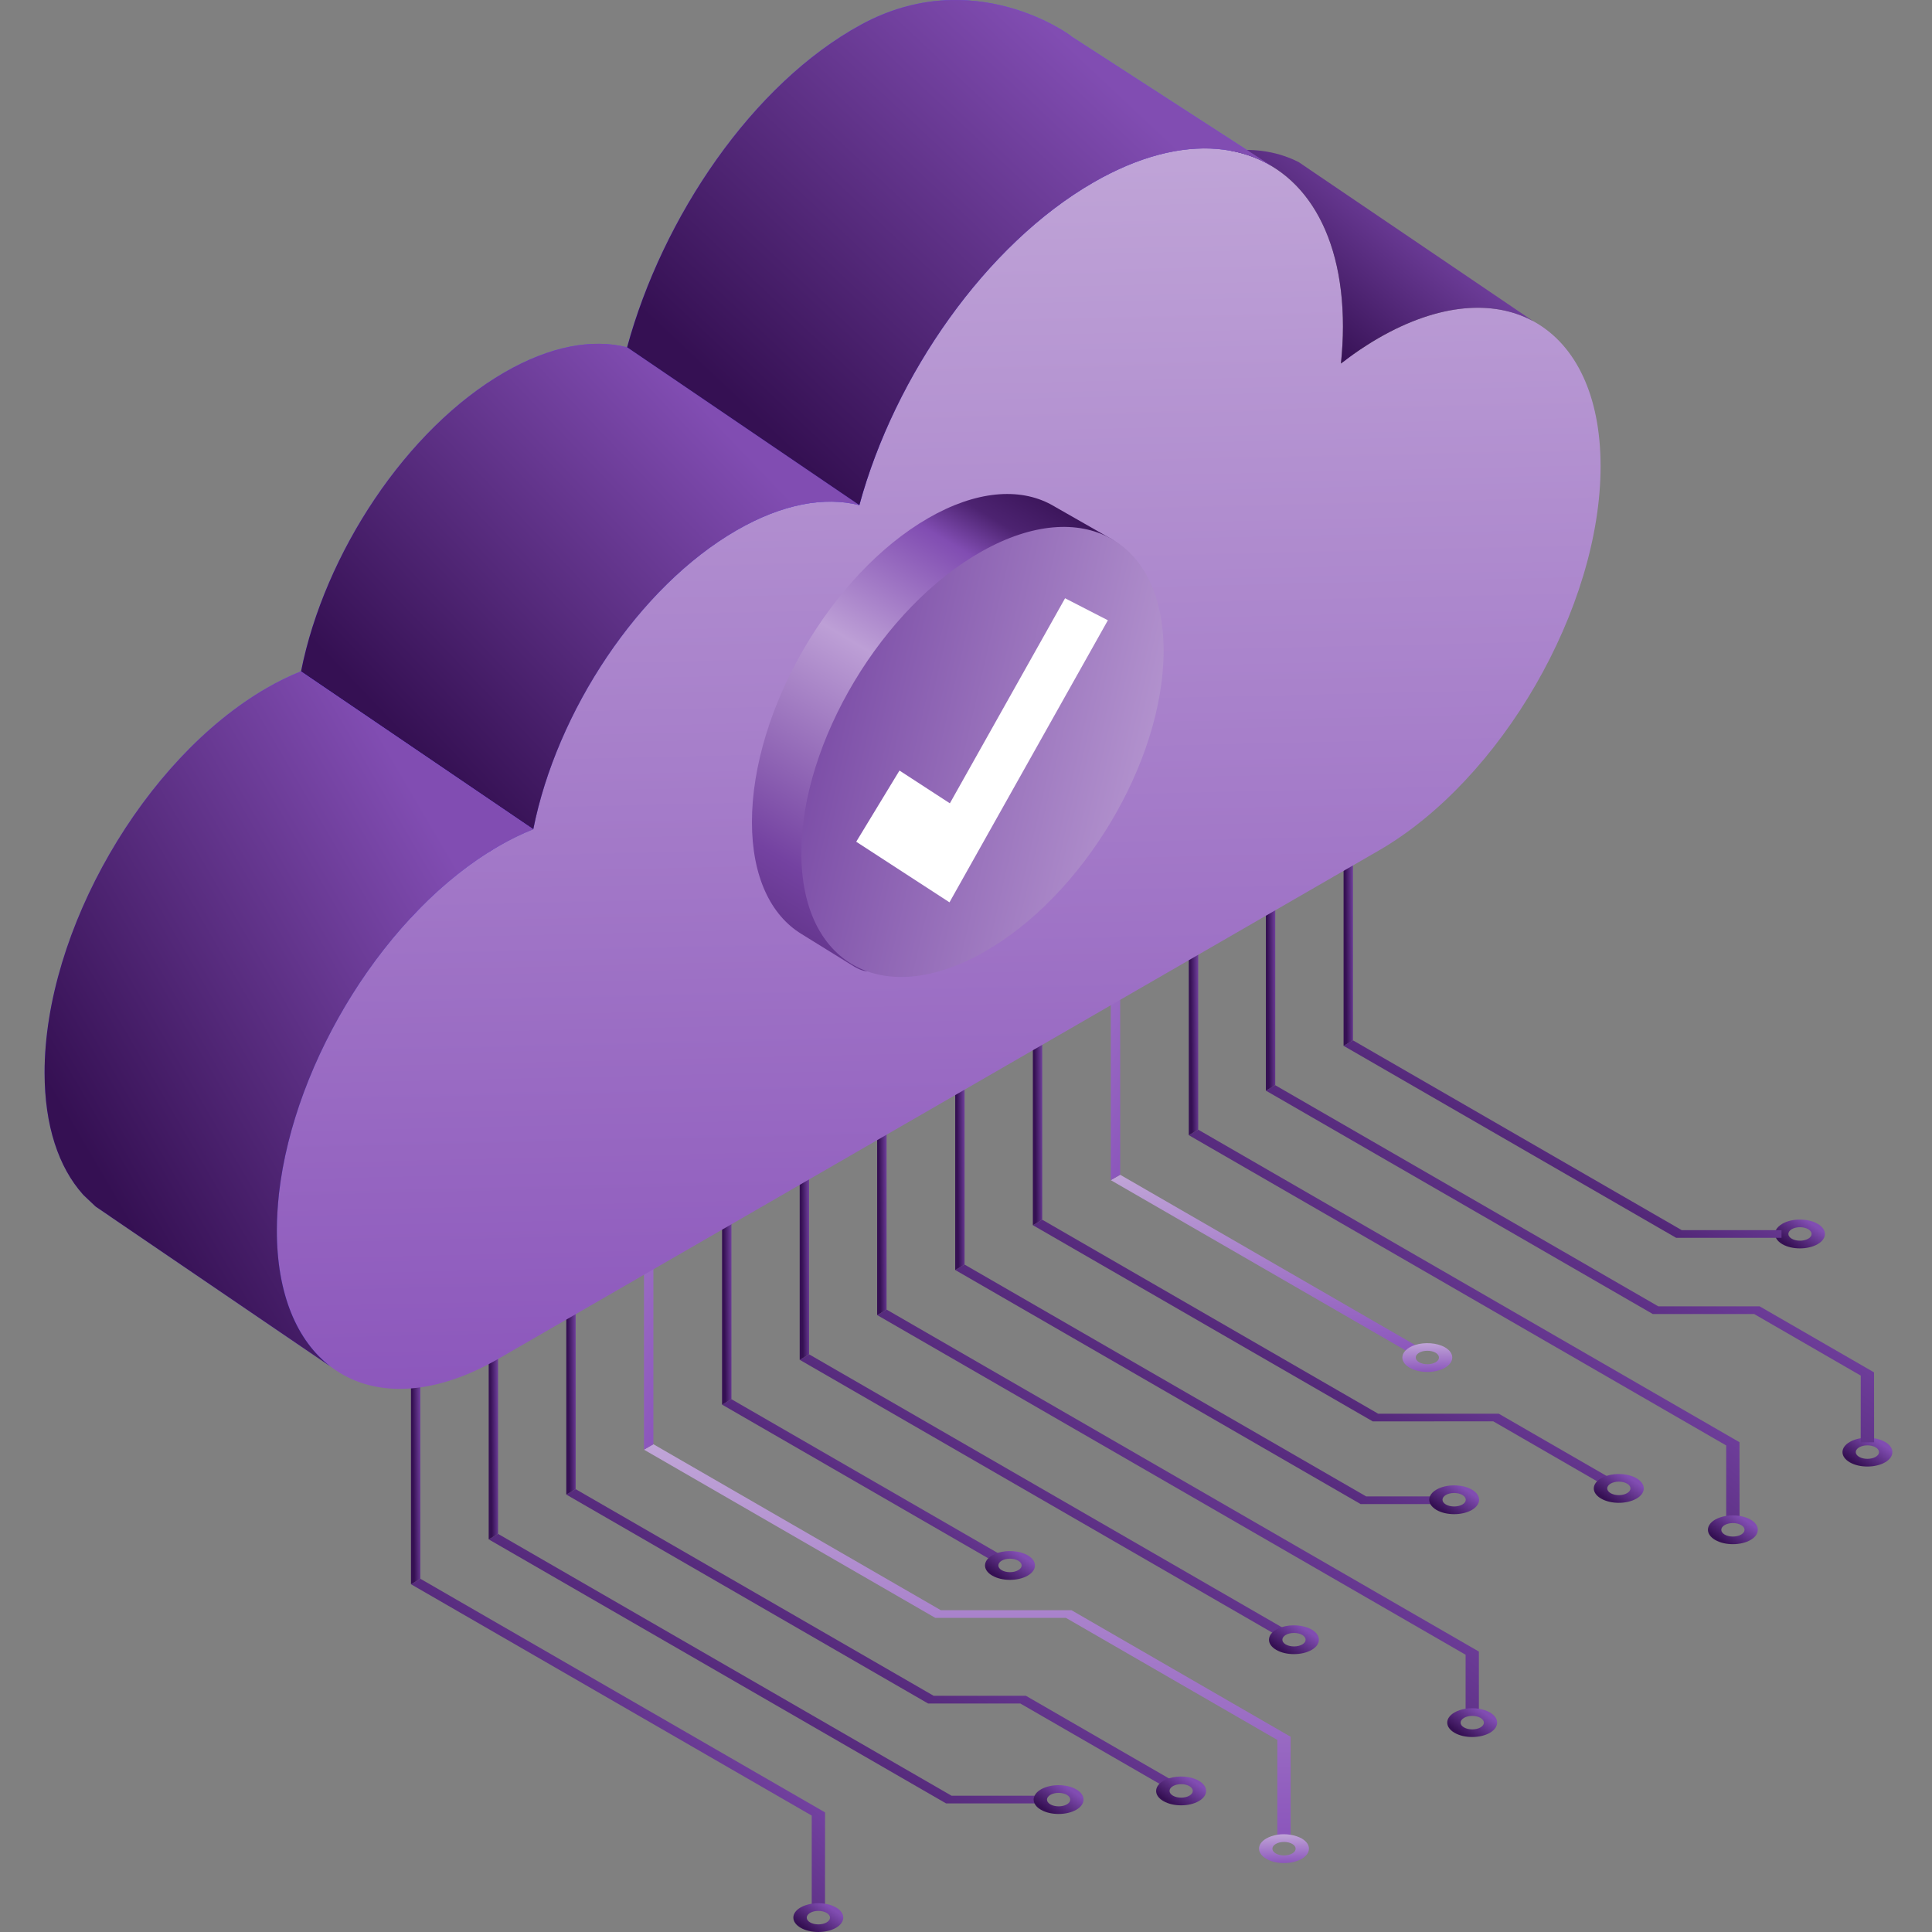 <svg width="352" height="352" viewBox="0 0 352 352" fill="none"
  xmlns="http://www.w3.org/2000/svg">
<rect x="0" y="0" width="352" height="352" fill="#808080" stroke="none"/>
<g class="cloud">
  <path class="line2" d="M189.854 327.174L189.867 328.572H188.494H172.369L89.037 280.462L90.75 279.467L173.377 327.174H189.854Z" fill="url(#paint0_linear_326_6110)"/>
  <path class="line2" d="M189.653 326.014C189.073 326.342 188.695 326.745 188.494 327.173C188.267 327.627 188.267 328.118 188.481 328.571C188.683 329 189.073 329.403 189.653 329.73C191.416 330.751 194.314 330.751 196.09 329.73C197.866 328.71 197.854 327.035 196.09 326.014C194.314 324.994 191.429 324.994 189.653 326.014ZM194.377 328.748C193.545 329.226 192.197 329.226 191.379 328.748C190.547 328.269 190.547 327.501 191.379 327.009C192.197 326.531 193.545 326.531 194.377 327.009C195.196 327.488 195.196 328.269 194.377 328.748Z" fill="url(#paint1_linear_326_6110)"/>
  <path class="line3" d="M186.906 308.958L213.701 324.44L211.988 325.423L185.899 310.368H169.094L103.171 272.299L104.884 271.316L170.101 308.958H186.906Z" fill="url(#paint2_linear_326_6110)"/>
  <path class="line3" d="M212.958 324.012C212.605 324.125 212.278 324.264 211.975 324.44C211.673 324.616 211.434 324.805 211.232 325.007C210.25 326.015 210.489 327.3 211.975 328.156C213.752 329.177 216.637 329.177 218.413 328.156C220.189 327.136 220.189 325.473 218.413 324.44C216.939 323.583 214.709 323.445 212.958 324.012ZM216.699 327.161C215.868 327.64 214.52 327.64 213.701 327.161C212.882 326.682 212.87 325.914 213.701 325.423C214.52 324.944 215.881 324.944 216.699 325.423C217.531 325.901 217.531 326.682 216.699 327.161Z" fill="url(#paint3_linear_326_6110)"/>
  <path class="line2" d="M147.413 246.751L234.26 296.889L232.547 297.885L145.7 247.747L147.413 246.751Z" fill="url(#paint4_linear_326_6110)"/>
  <path class="line2" d="M233.517 296.462C233.164 296.575 232.837 296.714 232.535 296.89C232.232 297.066 231.993 297.255 231.791 297.457C230.809 298.452 231.048 299.75 232.535 300.606C234.298 301.627 237.196 301.627 238.972 300.606C240.748 299.586 240.736 297.91 238.972 296.89C237.498 296.046 235.256 295.895 233.517 296.462ZM237.259 299.611C236.44 300.09 235.079 300.09 234.26 299.611C233.429 299.132 233.442 298.351 234.26 297.873C235.092 297.394 236.427 297.394 237.259 297.873C238.077 298.364 238.09 299.132 237.259 299.611Z" fill="url(#paint5_linear_326_6110)"/>
  <path class="line2" d="M204.089 214.036L258.561 245.479L256.848 246.474L202.376 215.018L204.089 214.036Z" fill="url(#paint6_linear_326_6110)"/>
  <path class="line2" d="M257.818 245.05C257.465 245.163 257.137 245.302 256.835 245.478C256.533 245.654 256.293 245.843 256.092 246.045C255.109 247.04 255.349 248.338 256.835 249.194C258.599 250.215 261.496 250.215 263.272 249.194C265.036 248.174 265.036 246.498 263.272 245.478C261.798 244.634 259.556 244.495 257.818 245.05ZM261.559 248.199C260.728 248.678 259.38 248.678 258.561 248.199C257.73 247.72 257.73 246.952 258.561 246.461C259.38 245.982 260.728 245.982 261.559 246.461C262.378 246.952 262.378 247.733 261.559 248.199Z" fill="url(#paint7_linear_326_6110)"/>
  <path class="line3" d="M218.312 205.822L316.925 262.762L316.938 276.191V276.922H314.506V276.191V263.354L216.586 206.817L218.312 205.822Z" fill="url(#paint8_linear_326_6110)"/>
  <path class="line3" d="M316.938 276.192C316.144 276.066 315.288 276.066 314.506 276.192C313.776 276.305 313.083 276.532 312.503 276.859C310.727 277.88 310.74 279.555 312.503 280.576C314.28 281.596 317.165 281.596 318.941 280.576C320.704 279.555 320.717 277.892 318.941 276.859C318.361 276.532 317.668 276.318 316.938 276.192ZM317.228 279.593C316.396 280.072 315.061 280.072 314.229 279.593C313.41 279.114 313.398 278.346 314.229 277.855C315.048 277.376 316.409 277.376 317.228 277.855C318.059 278.333 318.046 279.114 317.228 279.593Z" fill="url(#paint9_linear_326_6110)"/>
  <path class="line4" d="M195.221 293.375L235.142 316.428V334.972H232.724V334.291V317.008L194.213 294.773H170.416L117.331 264.124L119.044 263.128L171.424 293.375H195.221Z" fill="url(#paint10_linear_326_6110)"/>
  <path class="line4"  d="M235.142 334.292C234.361 334.153 233.517 334.154 232.724 334.279C231.993 334.405 231.313 334.62 230.721 334.96C228.944 335.98 228.944 337.643 230.721 338.676C232.484 339.696 235.382 339.696 237.158 338.676C238.934 337.656 238.922 335.98 237.158 334.96C236.578 334.632 235.886 334.418 235.142 334.292ZM235.445 337.693C234.613 338.172 233.265 338.172 232.446 337.693C231.615 337.215 231.615 336.446 232.446 335.955C233.265 335.476 234.613 335.476 235.445 335.955C236.264 336.434 236.264 337.215 235.445 337.693Z" fill="url(#paint11_linear_326_6110)"/>
  <path class="line1" d="M133.266 254.927L182.51 283.36L180.797 284.342L131.553 255.91L133.266 254.927Z" fill="url(#paint12_linear_326_6110)"/>
  <path class="line1" d="M181.779 282.932C181.427 283.045 181.099 283.184 180.797 283.36C180.494 283.537 180.255 283.726 180.053 283.927C179.071 284.922 179.323 286.233 180.797 287.077C182.573 288.097 185.458 288.097 187.234 287.077C189.01 286.056 189.01 284.393 187.234 283.36C185.76 282.516 183.518 282.365 181.779 282.932ZM185.508 286.081C184.689 286.56 183.341 286.56 182.51 286.081C181.691 285.603 181.691 284.822 182.51 284.343C183.341 283.864 184.689 283.864 185.508 284.343C186.352 284.834 186.352 285.603 185.508 286.081Z" fill="url(#paint13_linear_326_6110)"/>
  <path class="line3" d="M161.535 238.6L269.445 300.908V311.326V312.082H267.026V301.487L159.809 239.596L161.535 238.6Z" fill="url(#paint14_linear_326_6110)"/>
  <path class="line3" d="M269.445 311.325C268.652 311.199 267.808 311.199 267.014 311.325C266.283 311.439 265.59 311.665 265.011 311.993C263.235 313.013 263.235 314.676 265.011 315.709C266.775 316.729 269.672 316.729 271.448 315.709C273.212 314.689 273.212 313.013 271.448 311.993C270.869 311.665 270.188 311.451 269.445 311.325ZM269.735 314.726C268.903 315.205 267.556 315.205 266.737 314.726C265.905 314.248 265.905 313.479 266.737 312.988C267.556 312.509 268.903 312.509 269.735 312.988C270.566 313.467 270.566 314.248 269.735 314.726Z" fill="url(#paint15_linear_326_6110)"/>
  <path class="line1" d="M273.073 257.572L293.431 269.326L291.718 270.308L272.065 258.958L250.108 258.97L188.179 223.219L189.892 222.224L251.103 257.572H273.073Z" fill="url(#paint16_linear_326_6110)"/>
  <path class="line1" d="M292.7 268.896C292.347 269.01 292.02 269.148 291.718 269.325C291.415 269.501 291.176 269.69 290.974 269.892C289.992 270.887 290.231 272.184 291.718 273.041C293.494 274.061 296.379 274.061 298.155 273.041C299.931 272.021 299.931 270.358 298.155 269.325C296.681 268.468 294.426 268.33 292.7 268.896ZM296.442 272.046C295.623 272.525 294.275 272.525 293.443 272.046C292.625 271.567 292.625 270.786 293.443 270.307C294.275 269.829 295.623 269.829 296.442 270.307C297.273 270.786 297.273 271.567 296.442 272.046Z" fill="url(#paint17_linear_326_6110)"/>
  <path class="line4" d="M261.899 272.639V274.037H260.602H247.904L174.032 231.382L175.745 230.4L248.911 272.639H260.526H261.899Z" fill="url(#paint18_linear_326_6110)"/>
  <path class="line4" d="M261.723 271.392C261.106 271.744 260.703 272.173 260.526 272.639C260.325 273.105 260.362 273.584 260.602 274.037C260.816 274.428 261.194 274.793 261.723 275.108C263.499 276.128 266.384 276.128 268.16 275.108C269.924 274.088 269.937 272.425 268.16 271.392C266.384 270.371 263.487 270.371 261.723 271.392ZM266.434 274.113C265.603 274.591 264.268 274.591 263.436 274.113C262.617 273.634 262.605 272.866 263.436 272.374C264.255 271.896 265.616 271.896 266.434 272.374C267.266 272.866 267.266 273.634 266.434 274.113Z" fill="url(#paint19_linear_326_6110)"/>
  <path class="line4" d="M341.452 262.032C340.659 261.906 339.815 261.906 339.021 262.032C338.29 262.158 337.61 262.372 337.018 262.712C335.255 263.733 335.242 265.395 337.018 266.428C338.782 267.449 341.679 267.449 343.455 266.428C345.232 265.408 345.219 263.733 343.455 262.712C342.863 262.385 342.183 262.158 341.452 262.032ZM341.73 265.433C340.911 265.912 339.55 265.912 338.731 265.433C337.9 264.954 337.913 264.173 338.731 263.695C339.563 263.216 340.898 263.216 341.73 263.695C342.548 264.186 342.561 264.954 341.73 265.433Z" fill="url(#paint20_linear_326_6110)"/>
  <path class="line4" d="M320.604 238.009L341.44 250.039L341.452 262.032V262.775H339.009V262.032L339.021 250.631L319.596 239.407H301.128L230.632 198.705L232.346 197.722L302.136 238.009H320.604Z" fill="url(#paint21_linear_326_6110)"/>
  <path class="line1" d="M76.59 287.643L150.323 330.21L150.311 346.851V347.557H147.879L147.892 346.864V330.789L74.877 288.638L76.59 287.643Z" fill="url(#paint22_linear_326_6110)"/>
  <path class="line1" d="M150.311 346.851C149.517 346.725 148.673 346.725 147.879 346.851C147.149 346.964 146.456 347.191 145.876 347.518C144.1 348.539 144.1 350.202 145.876 351.235C147.653 352.255 150.537 352.255 152.314 351.235C154.077 350.214 154.09 348.551 152.314 347.518C151.747 347.191 151.054 346.977 150.311 346.851ZM150.6 350.252C149.769 350.731 148.434 350.731 147.602 350.252C146.783 349.773 146.771 349.005 147.602 348.514C148.421 348.035 149.782 348.035 150.6 348.514C151.432 348.992 151.432 349.773 150.6 350.252Z" fill="url(#paint23_linear_326_6110)"/>
  <path class="line1" d="M324.723 222.967C324.144 223.307 323.766 223.698 323.551 224.126C323.337 224.592 323.337 225.071 323.564 225.524C323.766 225.94 324.144 226.343 324.723 226.683C326.499 227.704 329.384 227.704 331.16 226.683C332.937 225.663 332.937 224 331.16 222.967C329.397 221.947 326.499 221.934 324.723 222.967ZM329.447 225.688C328.616 226.167 327.28 226.167 326.449 225.688C325.63 225.209 325.617 224.441 326.449 223.95C327.268 223.471 328.628 223.471 329.447 223.95C330.278 224.441 330.266 225.209 329.447 225.688Z" fill="url(#paint24_linear_326_6110)"/>
  <path class="line1" d="M324.584 224.126V225.524H305.386L244.792 190.541L246.505 189.546L306.406 224.126H323.564H324.584Z" fill="url(#paint25_linear_326_6110)"/>
  <path class="line2" d="M90.75 147.357V279.467L89.037 280.462V148.352L90.75 147.357Z" fill="url(#paint26_linear_326_6110)"/>
  <path class="line3" d="M104.884 139.207V271.316L103.171 272.299V140.189L104.884 139.207Z" fill="url(#paint27_linear_326_6110)"/>
  <path class="line2" d="M147.413 114.642V246.752L145.7 247.747V115.637L147.413 114.642Z" fill="url(#paint28_linear_326_6110)"/>
  <path class="line2" d="M204.089 81.926V214.036L202.376 215.018V82.921L204.089 81.926Z" fill="url(#paint29_linear_326_6110)"/>
  <path class="line3" d="M218.312 73.712V205.822L216.586 206.817V74.707L218.312 73.712Z" fill="url(#paint30_linear_326_6110)"/>
  <path class="line4" d="M119.044 131.031V263.128L117.331 264.123V132.013L119.044 131.031Z" fill="url(#paint31_linear_326_6110)"/>
  <path class="line1" d="M133.266 122.818V254.927L131.553 255.91V123.813L133.266 122.818Z" fill="url(#paint32_linear_326_6110)"/>
  <path class="line3" d="M161.535 106.504V238.601L159.809 239.596V107.487L161.535 106.504Z" fill="url(#paint33_linear_326_6110)"/>
  <path class="line1" d="M189.892 90.114V222.224L188.179 223.219V91.109L189.892 90.114Z" fill="url(#paint34_linear_326_6110)"/>
  <path class="line4" d="M175.745 98.29V230.4L174.032 231.382V99.285L175.745 98.29Z" fill="url(#paint35_linear_326_6110)"/>
  <path class="line4" d="M232.346 65.612V197.722L230.632 198.705V66.608L232.346 65.612Z" fill="url(#paint36_linear_326_6110)"/>
  <path class="line1" d="M76.59 155.533V287.643L74.877 288.638V156.529L76.59 155.533Z" fill="url(#paint37_linear_326_6110)"/>
  <path class="line1" d="M246.505 57.436V189.546L244.792 190.541V58.432L246.505 57.436Z" fill="url(#paint38_linear_326_6110)"/>
  <path d="M251.179 61.593C248.836 62.941 246.556 64.503 244.313 66.242C244.54 63.974 244.679 61.719 244.679 59.515C244.679 30.503 224.309 18.749 199.189 33.249C179.65 44.524 163.009 68.358 156.559 92.041C150.273 90.429 142.551 91.79 134.211 96.614C116.398 106.894 101.433 129.595 97.162 151.086C95.121 151.905 93.017 152.913 90.888 154.147C68.553 167.034 50.451 198.402 50.451 224.177C50.451 249.964 68.553 260.419 90.888 247.52L251.179 154.979C273.514 142.091 291.617 110.736 291.617 84.949C291.617 59.15 273.514 48.694 251.179 61.593Z" fill="url(#paint39_linear_326_6110)"/>
  <g clip-path="url(#clip0_326_6110)">
    <path d="M137 149.77C137 159.71 140.43 166.74 146 170.15C146.17 170.25 155.52 176.06 155.69 176.15C161.49 179.39 157.78 172.03 166.59 166.95C184.32 156.72 198.7 131.93 198.7 111.59C198.7 101.53 208 101.45 202.3 98.09C202.14 98 191.67 92.02 191.51 91.93C185.72 88.8 177.82 89.38 169.1 94.41C151.37 104.64 137 129.43 137 149.77Z" fill="url(#paint40_linear_326_6110)"/>
    <path d="M146 155.422C146 175.644 160.773 183.796 179 173.616C197.227 163.445 212 138.8 212 118.578C212 98.357 197.227 90.204 179 100.385C160.773 110.555 146 135.201 146 155.422Z" fill="url(#paint41_linear_326_6110)"/>
    <g clip-path="url(#clip1_326_6110)">
      <path class="btn" d="M172.99 164.4L156 153.36L163.88 140.39L173.06 146.36L194.05 109L201.85 113.01L172.99 164.4Z" fill="white"/>
    </g>
  </g>
  <path d="M231.841 30.339C229.536 28.928 226.978 27.945 224.194 27.454C217.858 26.283 210.387 27.542 202.35 31.548C201.317 32.065 200.246 32.632 199.188 33.249C179.662 44.524 163.008 68.358 156.571 92.041C150.285 90.442 142.563 91.79 134.21 96.614C116.398 106.894 101.432 129.582 97.161 151.073C95.108 151.892 93.017 152.9 90.888 154.134C70.467 165.926 53.599 193.136 50.84 217.424V217.437C50.588 219.717 50.45 221.947 50.45 224.164C50.45 235.791 54.141 244.307 60.225 248.956L20.128 221.657C20.115 221.657 20.102 221.657 20.09 221.632L17.457 219.83C17.432 219.818 17.407 219.793 17.381 219.767L15.29 217.79C15.227 217.714 15.164 217.651 15.101 217.588C10.705 212.662 8.135 205.117 8.135 195.404C8.135 169.617 26.237 138.262 48.573 125.374C50.702 124.14 52.805 123.119 54.846 122.313C59.117 100.809 74.083 78.134 91.895 67.854C100.235 63.029 107.957 61.681 114.243 63.281C120.693 39.598 137.07 15.272 156.873 4.489C177.306 -6.635 195.044 6.379 195.283 6.694L227.155 27.316C227.167 27.316 227.167 27.316 227.167 27.316L231.841 30.339Z" fill="#6548F7"/>
  <path d="M156.572 92.029C150.286 90.429 142.563 91.79 134.199 96.614C116.398 106.894 101.42 129.582 97.162 151.086L54.847 122.326C59.118 100.822 74.084 78.134 91.896 67.854C100.236 63.029 107.958 61.681 114.257 63.269L156.572 92.029Z" fill="url(#paint42_linear_326_6110)"/>
  <path d="M97.162 151.086C95.109 151.892 93.017 152.913 90.876 154.147C70.455 165.939 53.587 193.149 50.828 217.437V217.45C50.589 219.717 50.438 221.96 50.438 224.177C50.438 235.804 54.129 244.333 60.214 248.969L20.116 221.67C20.103 221.67 20.091 221.67 20.078 221.632L17.445 219.843C17.42 219.831 17.395 219.793 17.357 219.768L15.278 217.802C15.216 217.727 15.14 217.664 15.089 217.601C10.693 212.675 8.123 205.129 8.123 195.417C8.123 169.642 26.226 138.274 48.548 125.387C50.677 124.153 52.781 123.132 54.822 122.326L97.162 151.086Z" fill="url(#paint43_linear_326_6110)"/>
  <path d="M279.334 58.507C272.053 54.564 262.126 55.282 251.166 61.593C250.398 62.034 249.642 62.488 248.886 62.992C247.337 63.974 245.812 65.07 244.313 66.229C244.54 63.949 244.679 61.719 244.679 59.502C244.679 41.16 236.541 29.709 224.195 27.454C228.856 26.963 233.102 27.719 236.704 29.583L236.78 29.646L240.471 32.153L279.334 58.507Z" fill="url(#paint44_linear_326_6110)"/>
  <path d="M231.842 30.352C229.536 28.941 226.967 27.958 224.195 27.467C217.846 26.295 210.388 27.555 202.351 31.548C201.306 32.065 200.247 32.632 199.189 33.249C179.663 44.524 163.009 68.346 156.572 92.029L114.257 63.269C120.707 39.586 137.071 15.272 156.887 4.489C177.32 -6.635 195.057 6.379 195.284 6.694L227.156 27.303C227.168 27.303 227.168 27.303 227.168 27.303L231.842 30.352Z" fill="url(#paint45_linear_326_6110)"/>
 
</g>
  <defs>
    <linearGradient id="paint0_linear_326_6110" x1="108.694" y1="319.913" x2="137.057" y2="271.447" gradientUnits="userSpaceOnUse">
      <stop stop-color="#351053"/>
      <stop offset="1" stop-color="#814DB2"/>
    </linearGradient>
    <linearGradient id="paint1_linear_326_6110" x1="190.095" y1="329.571" x2="193.35" y2="324.875" gradientUnits="userSpaceOnUse">
      <stop stop-color="#351053"/>
      <stop offset="1" stop-color="#814DB2"/>
    </linearGradient>
    <linearGradient id="paint2_linear_326_6110" x1="124.719" y1="315.882" x2="156.049" y2="262.62" gradientUnits="userSpaceOnUse">
      <stop stop-color="#351053"/>
      <stop offset="1" stop-color="#814DB2"/>
    </linearGradient>
    <linearGradient id="paint3_linear_326_6110" x1="212.416" y1="327.996" x2="215.673" y2="323.296" gradientUnits="userSpaceOnUse">
      <stop stop-color="#351053"/>
      <stop offset="1" stop-color="#814DB2"/>
    </linearGradient>
    <linearGradient id="paint4_linear_326_6110" x1="162.965" y1="288.868" x2="194.697" y2="243.133" gradientUnits="userSpaceOnUse">
      <stop stop-color="#351053"/>
      <stop offset="1" stop-color="#814DB2"/>
    </linearGradient>
    <linearGradient id="paint5_linear_326_6110" x1="232.974" y1="300.446" x2="236.229" y2="295.749" gradientUnits="userSpaceOnUse">
      <stop stop-color="#351053"/>
      <stop offset="1" stop-color="#814DB2"/>
    </linearGradient>
    <linearGradient id="paint6_linear_326_6110" x1="219.496" y1="212.254" x2="219.972" y2="246.369" gradientUnits="userSpaceOnUse">
      <stop stop-color="#C3A9D9"/>
      <stop offset="1" stop-color="#8C57BC"/>
    </linearGradient>
    <linearGradient id="paint7_linear_326_6110" x1="258.272" y1="244.43" x2="258.349" y2="249.943" gradientUnits="userSpaceOnUse">
      <stop stop-color="#C3A9D9"/>
      <stop offset="1" stop-color="#8C57BC"/>
    </linearGradient>
    <linearGradient id="paint8_linear_326_6110" x1="236.15" y1="264.385" x2="282.651" y2="209.767" gradientUnits="userSpaceOnUse">
      <stop stop-color="#351053"/>
      <stop offset="1" stop-color="#814DB2"/>
    </linearGradient>
    <linearGradient id="paint9_linear_326_6110" x1="312.949" y1="280.416" x2="316.201" y2="275.723" gradientUnits="userSpaceOnUse">
      <stop stop-color="#351053"/>
      <stop offset="1" stop-color="#814DB2"/>
    </linearGradient>
    <linearGradient id="paint10_linear_326_6110" x1="153.229" y1="259.182" x2="154.343" y2="334.737" gradientUnits="userSpaceOnUse">
      <stop stop-color="#C3A9D9"/>
      <stop offset="1" stop-color="#8C57BC"/>
    </linearGradient>
    <linearGradient id="paint11_linear_326_6110" x1="232.16" y1="333.898" x2="232.238" y2="339.424" gradientUnits="userSpaceOnUse">
      <stop stop-color="#C3A9D9"/>
      <stop offset="1" stop-color="#8C57BC"/>
    </linearGradient>
    <linearGradient id="paint12_linear_326_6110" x1="141.487" y1="279.156" x2="159.74" y2="252.842" gradientUnits="userSpaceOnUse">
      <stop stop-color="#351053"/>
      <stop offset="1" stop-color="#814DB2"/>
    </linearGradient>
    <linearGradient id="paint13_linear_326_6110" x1="181.24" y1="286.917" x2="184.495" y2="282.219" gradientUnits="userSpaceOnUse">
      <stop stop-color="#351053"/>
      <stop offset="1" stop-color="#814DB2"/>
    </linearGradient>
    <linearGradient id="paint14_linear_326_6110" x1="181.183" y1="299.125" x2="228.746" y2="240.068" gradientUnits="userSpaceOnUse">
      <stop stop-color="#351053"/>
      <stop offset="1" stop-color="#814DB2"/>
    </linearGradient>
    <linearGradient id="paint15_linear_326_6110" x1="265.451" y1="315.55" x2="268.704" y2="310.856" gradientUnits="userSpaceOnUse">
      <stop stop-color="#351053"/>
      <stop offset="1" stop-color="#814DB2"/>
    </linearGradient>
    <linearGradient id="paint16_linear_326_6110" x1="208.698" y1="261.83" x2="235.575" y2="212.872" gradientUnits="userSpaceOnUse">
      <stop stop-color="#351053"/>
      <stop offset="1" stop-color="#814DB2"/>
    </linearGradient>
    <linearGradient id="paint17_linear_326_6110" x1="292.158" y1="272.881" x2="295.415" y2="268.181" gradientUnits="userSpaceOnUse">
      <stop stop-color="#351053"/>
      <stop offset="1" stop-color="#814DB2"/>
    </linearGradient>
    <linearGradient id="paint18_linear_326_6110" x1="191.162" y1="266.343" x2="216.606" y2="223.707" gradientUnits="userSpaceOnUse">
      <stop stop-color="#351053"/>
      <stop offset="1" stop-color="#814DB2"/>
    </linearGradient>
    <linearGradient id="paint19_linear_326_6110" x1="262.168" y1="274.948" x2="265.424" y2="270.254" gradientUnits="userSpaceOnUse">
      <stop stop-color="#351053"/>
      <stop offset="1" stop-color="#814DB2"/>
    </linearGradient>
    <linearGradient id="paint20_linear_326_6110" x1="337.463" y1="266.267" x2="340.727" y2="261.569" gradientUnits="userSpaceOnUse">
      <stop stop-color="#351053"/>
      <stop offset="1" stop-color="#814DB2"/>
    </linearGradient>
    <linearGradient id="paint21_linear_326_6110" x1="252.237" y1="251.305" x2="292.837" y2="193.748" gradientUnits="userSpaceOnUse">
      <stop stop-color="#351053"/>
      <stop offset="1" stop-color="#814DB2"/>
    </linearGradient>
    <linearGradient id="paint22_linear_326_6110" x1="89.586" y1="336.992" x2="129.235" y2="295.442" gradientUnits="userSpaceOnUse">
      <stop stop-color="#351053"/>
      <stop offset="1" stop-color="#814DB2"/>
    </linearGradient>
    <linearGradient id="paint23_linear_326_6110" x1="146.318" y1="351.075" x2="149.57" y2="346.38" gradientUnits="userSpaceOnUse">
      <stop stop-color="#351053"/>
      <stop offset="1" stop-color="#814DB2"/>
    </linearGradient>
    <linearGradient id="paint24_linear_326_6110" x1="325.166" y1="226.523" x2="328.425" y2="221.824" gradientUnits="userSpaceOnUse">
      <stop stop-color="#351053"/>
      <stop offset="1" stop-color="#814DB2"/>
    </linearGradient>
    <linearGradient id="paint25_linear_326_6110" x1="260.348" y1="219.18" x2="280.315" y2="182.328" gradientUnits="userSpaceOnUse">
      <stop stop-color="#351053"/>
      <stop offset="1" stop-color="#814DB2"/>
    </linearGradient>
    <linearGradient id="paint26_linear_326_6110" x1="89.371" y1="256.992" x2="91.26" y2="256.972" gradientUnits="userSpaceOnUse">
      <stop stop-color="#351053"/>
      <stop offset="1" stop-color="#814DB2"/>
    </linearGradient>
    <linearGradient id="paint27_linear_326_6110" x1="103.505" y1="248.831" x2="105.394" y2="248.811" gradientUnits="userSpaceOnUse">
      <stop stop-color="#351053"/>
      <stop offset="1" stop-color="#814DB2"/>
    </linearGradient>
    <linearGradient id="paint28_linear_326_6110" x1="146.034" y1="224.277" x2="147.923" y2="224.256" gradientUnits="userSpaceOnUse">
      <stop stop-color="#351053"/>
      <stop offset="1" stop-color="#814DB2"/>
    </linearGradient>
    <linearGradient id="paint29_linear_326_6110" x1="202.898" y1="74.615" x2="260.965" y2="105.523" gradientUnits="userSpaceOnUse">
      <stop stop-color="#C3A9D9"/>
      <stop offset="1" stop-color="#8C57BC"/>
    </linearGradient>
    <linearGradient id="paint30_linear_326_6110" x1="216.923" y1="183.347" x2="218.825" y2="183.326" gradientUnits="userSpaceOnUse">
      <stop stop-color="#351053"/>
      <stop offset="1" stop-color="#814DB2"/>
    </linearGradient>
    <linearGradient id="paint31_linear_326_6110" x1="117.853" y1="123.72" x2="175.92" y2="154.628" gradientUnits="userSpaceOnUse">
      <stop stop-color="#C3A9D9"/>
      <stop offset="1" stop-color="#8C57BC"/>
    </linearGradient>
    <linearGradient id="paint32_linear_326_6110" x1="131.887" y1="232.442" x2="133.776" y2="232.422" gradientUnits="userSpaceOnUse">
      <stop stop-color="#351053"/>
      <stop offset="1" stop-color="#814DB2"/>
    </linearGradient>
    <linearGradient id="paint33_linear_326_6110" x1="160.146" y1="216.129" x2="162.049" y2="216.108" gradientUnits="userSpaceOnUse">
      <stop stop-color="#351053"/>
      <stop offset="1" stop-color="#814DB2"/>
    </linearGradient>
    <linearGradient id="paint34_linear_326_6110" x1="188.513" y1="199.749" x2="190.402" y2="199.729" gradientUnits="userSpaceOnUse">
      <stop stop-color="#351053"/>
      <stop offset="1" stop-color="#814DB2"/>
    </linearGradient>
    <linearGradient id="paint35_linear_326_6110" x1="174.366" y1="207.915" x2="176.255" y2="207.894" gradientUnits="userSpaceOnUse">
      <stop stop-color="#351053"/>
      <stop offset="1" stop-color="#814DB2"/>
    </linearGradient>
    <linearGradient id="paint36_linear_326_6110" x1="230.966" y1="175.237" x2="232.855" y2="175.217" gradientUnits="userSpaceOnUse">
      <stop stop-color="#351053"/>
      <stop offset="1" stop-color="#814DB2"/>
    </linearGradient>
    <linearGradient id="paint37_linear_326_6110" x1="75.211" y1="265.168" x2="77.1" y2="265.148" gradientUnits="userSpaceOnUse">
      <stop stop-color="#351053"/>
      <stop offset="1" stop-color="#814DB2"/>
    </linearGradient>
    <linearGradient id="paint38_linear_326_6110" x1="245.126" y1="167.071" x2="247.015" y2="167.051" gradientUnits="userSpaceOnUse">
      <stop stop-color="#351053"/>
      <stop offset="1" stop-color="#814DB2"/>
    </linearGradient>
    <linearGradient id="paint39_linear_326_6110" x1="123.936" y1="14.624" x2="129.321" y2="252.236" gradientUnits="userSpaceOnUse">
      <stop stop-color="#C3A9D9"/>
      <stop offset="1" stop-color="#8C57BC"/>
    </linearGradient>
    <linearGradient id="paint40_linear_326_6110" x1="191.628" y1="91.167" x2="135.918" y2="183.742" gradientUnits="userSpaceOnUse">
      <stop stop-color="#3B155A"/>
      <stop offset="0.077" stop-color="#4D2371"/>
      <stop offset="0.15" stop-color="#814DB2"/>
      <stop offset="0.377" stop-color="#BD9FD6"/>
      <stop offset="0.752" stop-color="#7442A1"/>
      <stop offset="0.894" stop-color="#5F3287"/>
      <stop offset="1" stop-color="#3A1459"/>
    </linearGradient>
    <linearGradient id="paint41_linear_326_6110" x1="270.411" y1="156.817" x2="84.153" y2="113.642" gradientUnits="userSpaceOnUse">
      <stop offset="0.035" stop-color="#471F6A"/>
      <stop offset="0.263" stop-color="#BEA1D6"/>
      <stop offset="0.708" stop-color="#7241A0"/>
      <stop offset="1" stop-color="#431B64"/>
    </linearGradient>
    <linearGradient id="paint42_linear_326_6110" x1="74.679" y1="135.49" x2="133.221" y2="79.46" gradientUnits="userSpaceOnUse">
      <stop stop-color="#351053"/>
      <stop offset="1" stop-color="#814DB2"/>
    </linearGradient>
    <linearGradient id="paint43_linear_326_6110" x1="25.482" y1="226.638" x2="98.623" y2="183.844" gradientUnits="userSpaceOnUse">
      <stop stop-color="#351053"/>
      <stop offset="1" stop-color="#814DB2"/>
    </linearGradient>
    <linearGradient id="paint44_linear_326_6110" x1="234.945" y1="59.367" x2="260.385" y2="29.374" gradientUnits="userSpaceOnUse">
      <stop stop-color="#351053"/>
      <stop offset="1" stop-color="#814DB2"/>
    </linearGradient>
    <linearGradient id="paint45_linear_326_6110" x1="137.181" y1="75.802" x2="198.035" y2="11.095" gradientUnits="userSpaceOnUse">
      <stop stop-color="#351053"/>
      <stop offset="1" stop-color="#814DB2"/>
    </linearGradient>
    <clipPath id="clip0_326_6110">
      <rect width="75.43" height="88.74" fill="white" transform="translate(137 90)"/>
    </clipPath>
    <clipPath id="clip1_326_6110">
      <rect width="45.85" height="55.4" fill="white" transform="translate(156 109)"/>
    </clipPath>

  </defs>



  <style>
  <!-- .cloud{
    animation: 3s ease-in-out  infinite up;
  }
  @keyframes up {
    0% {
      transform: translateY(0px);
    }
    50% {
     transform: translateY(3px);
    }
    100% {
    transform: translateY(0px);
    }
  } -->


  .btn{
    animation: 2s ease-in-out  infinite blink;
  }
  
  @keyframes blink {
    0% {
      opacity: 1;
    }
    50% {
     opacity: .1;
    }
    100% {
      opacity: 1;
    }
  }

  .line1{
    animation: 3s ease-in-out  infinite lineBlink;
  }
  .line2{
    animation: 3s ease-in-out .5s infinite lineBlink;
  }
  .line3{
    animation: 3s ease-in-out 1s infinite lineBlink;
  }
  .line4{
    animation: 3s ease-in-out 1.5s infinite lineBlink;
  }
  
  @keyframes lineBlink {
    0% {
      opacity: 1;
    }
    50% {
     opacity: .1;
    }
    100% {
      opacity: 1;
    }
  }

  </style>
</svg>

